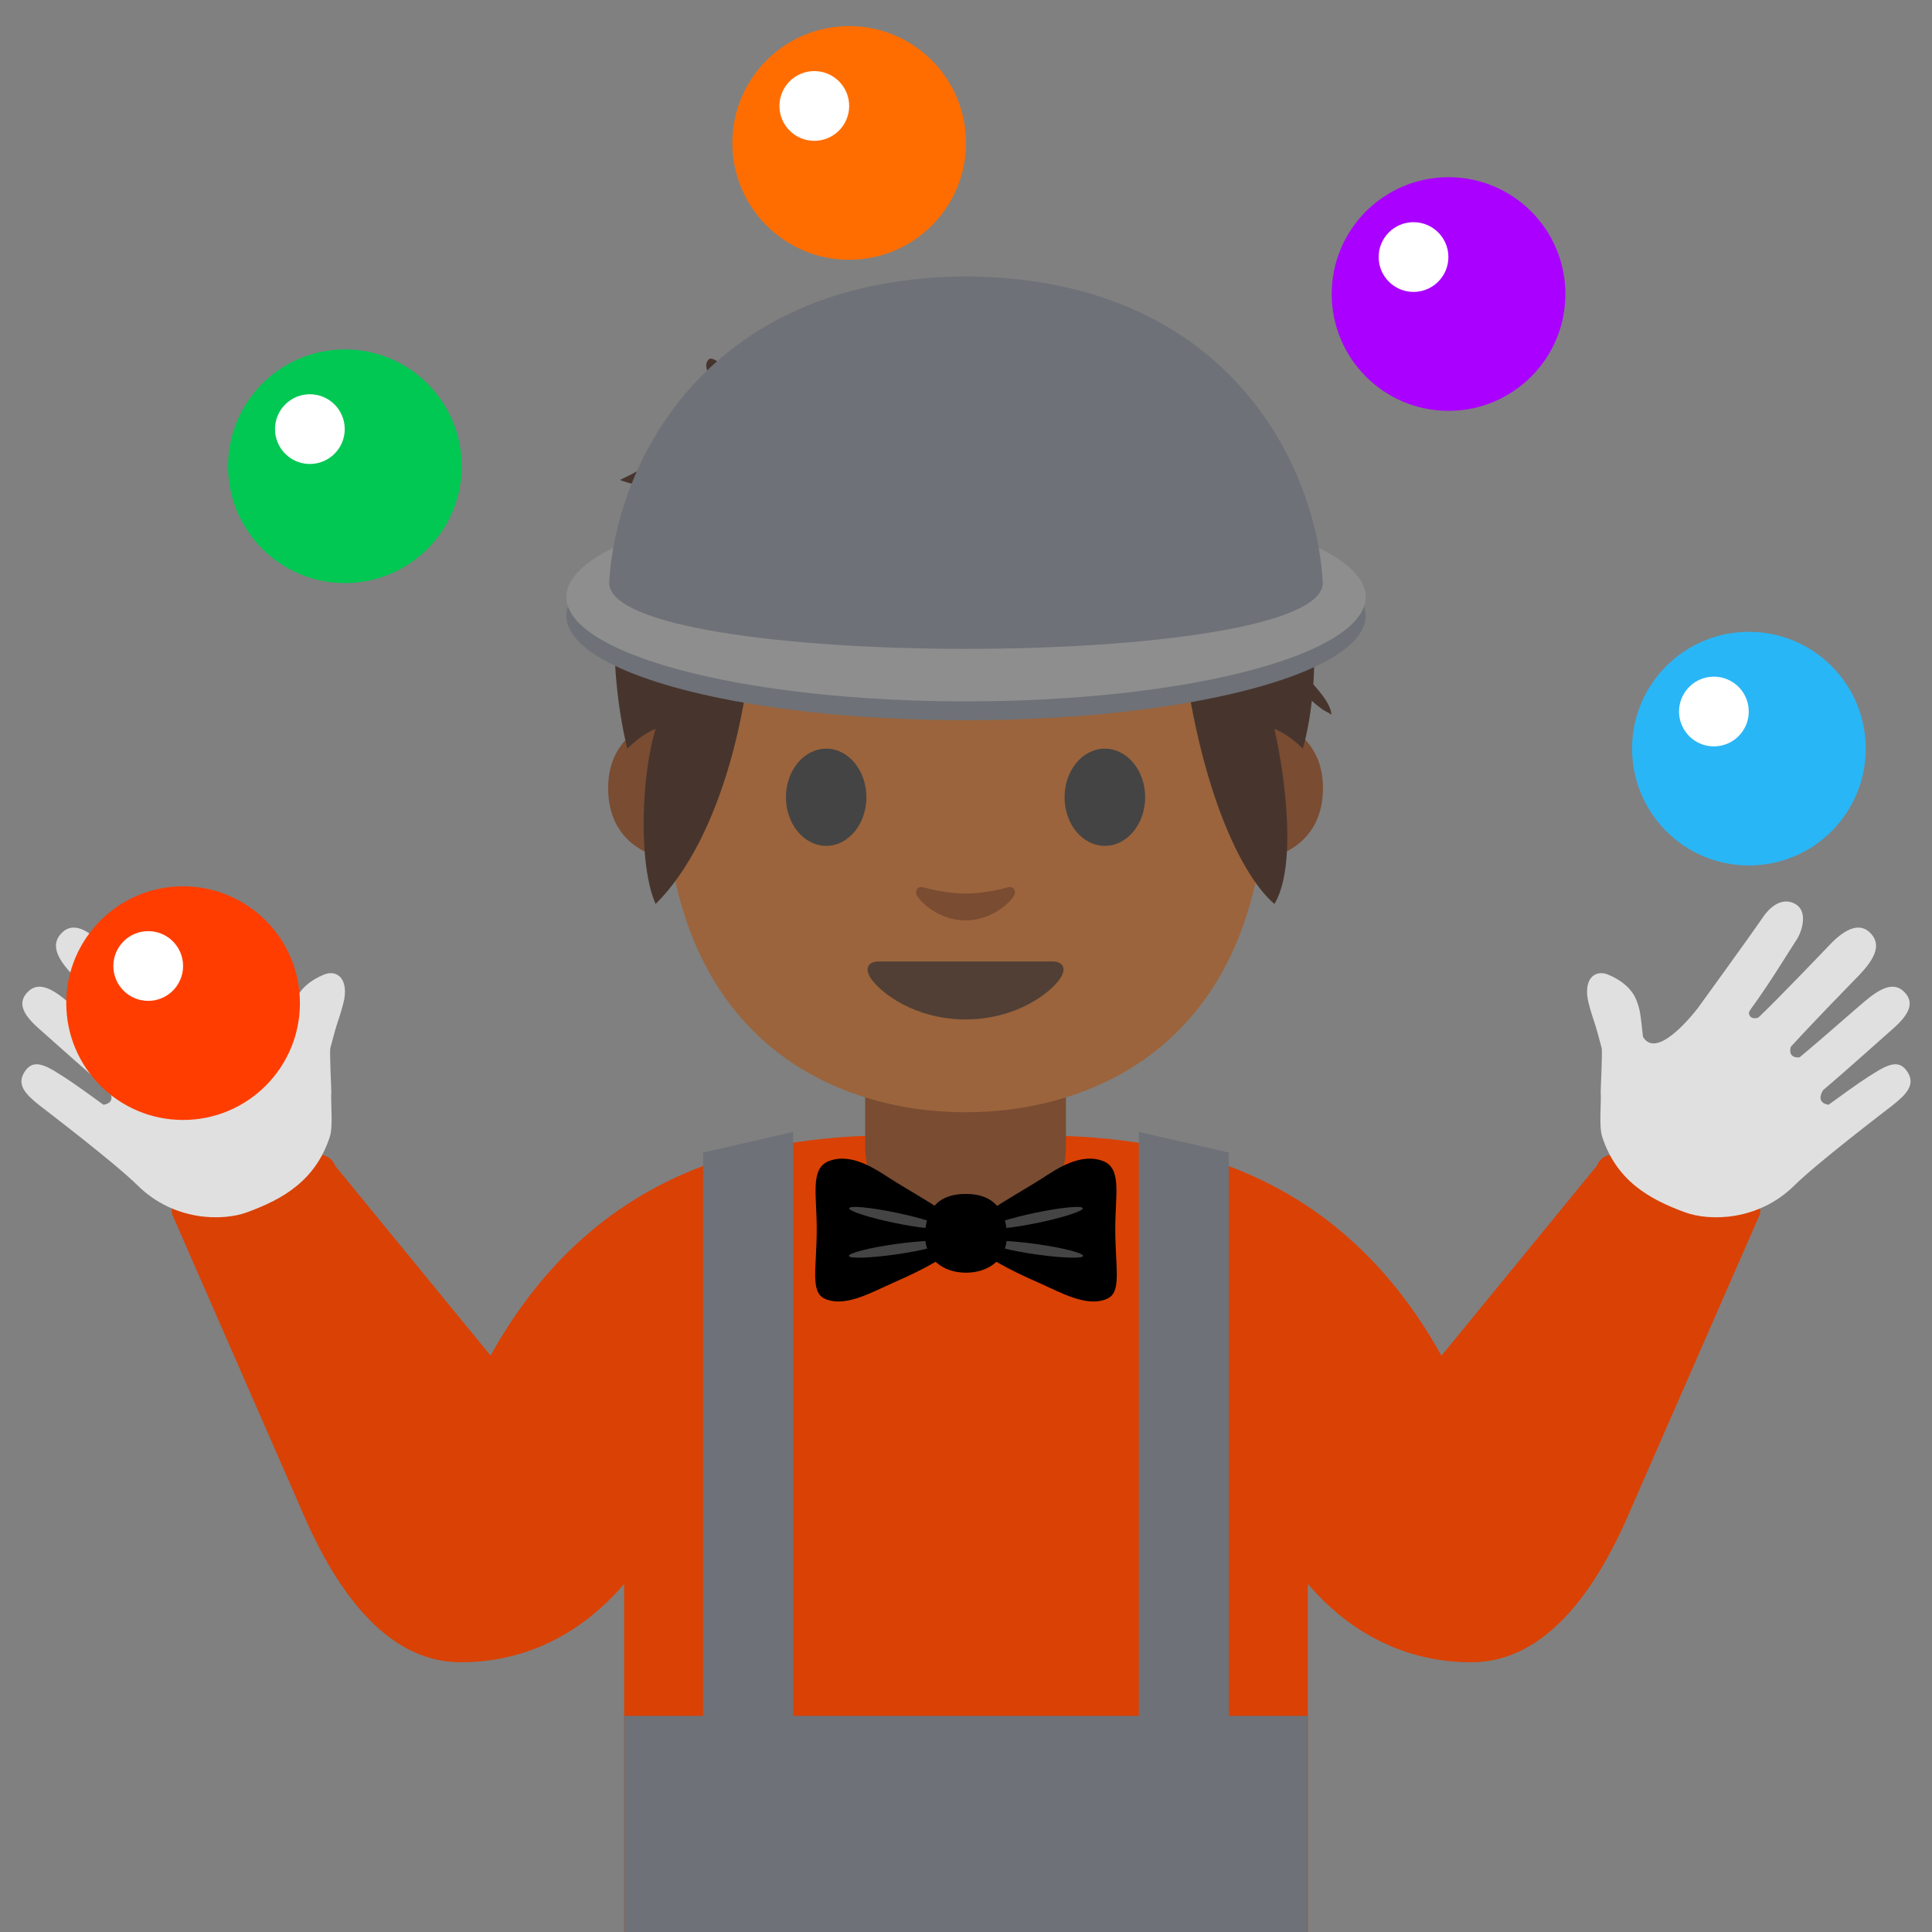 <?xml version="1.0" encoding="UTF-8" standalone="no"?><!DOCTYPE svg PUBLIC "-//W3C//DTD SVG 1.1//EN" "http://www.w3.org/Graphics/SVG/1.1/DTD/svg11.dtd"><svg width="128px" height="128px" version="1.1" xmlns="http://www.w3.org/2000/svg" xmlns:xlink="http://www.w3.org/1999/xlink" xml:space="preserve" xmlns:serif="http://www.serif.com/" style="fill-rule:evenodd;clip-rule:evenodd;stroke-linejoin:round;stroke-miterlimit:2;"><rect width="100%" height="100%" fill="#808080" stroke="none"/><path d="M59.57,75.21C51.32,75.21 39.75,76.76 32.5,89.81L22.2,77.23C22,76.68 21.4,76.38 20.84,76.56L12.15,79.17C11.61,79.34 11.29,79.89 11.4,80.44C11.4,80.44 20.36,100.91 20.37,100.94C22.16,104.86 25.36,110.13 30.52,110.13C36.29,110.13 39.81,106.75 41.35,104.94L41.35,128L64,128L64,74.97C59.57,75.05 61.42,75.21 59.57,75.21Z" style="fill:#da4105;fill-rule:nonzero;"/><path d="M21.46,64.57C20.58,64.93 19.86,65.52 19.57,66.3C19.35,66.88 19.32,67.09 19.15,68.69C18.3,70.14 16.15,67.61 15.5,66.77C15.46,66.72 11.82,61.69 11.23,60.81C10.54,59.78 9.69,59.47 8.98,59.94C8.22,60.45 8.62,61.73 8.97,62.26C9.51,63.07 10.69,65.06 12.03,66.89C12.03,66.89 12.15,67.08 12.13,67.14C12.04,67.62 11.51,67.42 11.51,67.42C10.27,66.25 7.42,63.27 6.77,62.59C5.65,61.41 4.76,61.18 4.14,61.76C3.32,62.52 3.73,63.46 4.83,64.61C5.49,65.3 7.53,67.36 9.36,69.36C9.56,70.18 8.77,70.05 8.77,70.05C6.78,68.39 4.76,66.56 4.12,66.07C3.09,65.27 2.36,65.14 1.79,65.77C1.19,66.43 1.46,67.17 2.59,68.16C3.4,68.87 5.9,71.12 7.22,72.23C7.75,73.13 6.85,73.19 6.85,73.19C4.81,71.7 4.34,71.41 3.79,71.07C2.64,70.34 2.07,70.32 1.61,71.04C1.11,71.85 1.65,72.47 2.6,73.22C3.24,73.72 7.6,77.04 9.13,78.55C11.48,80.87 14.69,80.94 16.39,80.31C18.78,79.43 20.9,78.21 21.85,75.32C22.08,74.62 21.9,73.08 21.95,72.35C21.96,72.23 21.82,69.69 21.89,69.42C22.07,68.72 22.26,68.03 22.43,67.54C22.61,67.01 22.76,66.45 22.81,66.19C23.05,64.76 22.27,64.24 21.46,64.57Z" style="fill:#e0e0e0;fill-rule:nonzero;"/><path d="M64,74.97L64,128L86.65,128L86.65,104.94C88.19,106.75 91.71,110.13 97.48,110.13C102.64,110.13 105.84,104.86 107.63,100.94C107.64,100.91 116.6,80.44 116.6,80.44C116.71,79.89 116.39,79.34 115.85,79.17L107.16,76.56C106.6,76.38 106,76.68 105.8,77.23L95.5,89.82C88.25,76.77 76.68,75.22 68.43,75.22C66.58,75.21 68.43,75.05 64,74.97Z" style="fill:#da4105;fill-rule:nonzero;"/><path d="M106.54,64.57C107.42,64.93 108.14,65.52 108.43,66.3C108.65,66.88 108.68,67.09 108.85,68.69C109.7,70.14 111.85,67.61 112.5,66.77C112.54,66.72 116.18,61.69 116.77,60.81C117.46,59.78 118.31,59.47 119.02,59.94C119.78,60.45 119.38,61.73 119.03,62.26C118.49,63.07 117.31,65.06 115.97,66.89C115.97,66.89 115.85,67.08 115.87,67.14C115.96,67.62 116.49,67.42 116.49,67.42C117.73,66.25 120.58,63.27 121.23,62.59C122.35,61.41 123.24,61.18 123.86,61.76C124.68,62.52 124.27,63.46 123.17,64.61C122.51,65.3 120.47,67.36 118.64,69.36C118.44,70.18 119.23,70.05 119.23,70.05C121.22,68.39 123.24,66.56 123.88,66.07C124.91,65.27 125.64,65.14 126.21,65.77C126.81,66.43 126.54,67.17 125.41,68.16C124.6,68.87 122.1,71.12 120.78,72.23C120.25,73.13 121.15,73.19 121.15,73.19C123.19,71.7 123.66,71.41 124.21,71.07C125.36,70.34 125.93,70.32 126.39,71.04C126.89,71.85 126.35,72.47 125.4,73.22C124.76,73.72 120.4,77.04 118.87,78.55C116.52,80.87 113.31,80.94 111.61,80.31C109.22,79.43 107.1,78.21 106.15,75.32C105.92,74.62 106.1,73.08 106.05,72.35C106.04,72.23 106.18,69.69 106.11,69.42C105.93,68.72 105.74,68.03 105.57,67.54C105.39,67.01 105.24,66.45 105.19,66.19C104.95,64.76 105.73,64.24 106.54,64.57Z" style="fill:#e0e0e0;fill-rule:nonzero;"/><path d="M63.97,82.53C60.3,82.53 57.32,79.55 57.32,75.88L57.32,70.19L70.62,70.19L70.62,75.88C70.62,79.55 67.64,82.53 63.97,82.53Z" style="fill:#7a4c32;fill-rule:nonzero;"/><g><path d="M83.98,47.62C83.98,47.62 87.65,48.26 87.65,52.21C87.65,55.7 84.97,57.07 82.3,57.07L82.3,47.62L83.98,47.62ZM43.96,47.62C43.96,47.62 40.29,48.26 40.29,52.21C40.29,55.7 42.97,57.07 45.64,57.07L45.64,47.62L43.96,47.62Z" style="fill:#7a4c32;fill-rule:nonzero;"/></g><path d="M63.97,21.74C48.16,21.74 44.02,34 44.02,51.22C44.02,69.08 55.5,73.69 63.97,73.69C72.32,73.69 83.92,69.21 83.92,51.22C83.92,34 79.78,21.74 63.97,21.74Z" style="fill:#9b643c;fill-rule:nonzero;"/><path d="M57.4,52.82C57.4,54.6 56.21,56.04 54.74,56.04C53.27,56.04 52.07,54.6 52.07,52.82C52.07,51.04 53.27,49.6 54.74,49.6C56.21,49.6 57.4,51.04 57.4,52.82M70.53,52.82C70.53,54.6 71.72,56.04 73.2,56.04C74.67,56.04 75.87,54.6 75.87,52.82C75.87,51.04 74.67,49.6 73.2,49.6C71.72,49.6 70.53,51.04 70.53,52.82" style="fill:#444;fill-rule:nonzero;"/><path d="M69.74,63.7L58.2,63.7C57.54,63.7 57.25,64.15 57.69,64.81C58.3,65.74 60.58,67.54 63.97,67.54C67.36,67.54 69.64,65.75 70.25,64.81C70.69,64.14 70.4,63.7 69.74,63.7Z" style="fill:#513f35;fill-rule:nonzero;"/><path d="M66.76,58.79C65.78,59.07 64.76,59.2 63.97,59.2C63.18,59.2 62.16,59.06 61.18,58.79C60.76,58.67 60.59,59.07 60.75,59.33C61.06,59.88 62.32,60.98 63.97,60.98C65.63,60.98 66.88,59.87 67.19,59.33C67.34,59.07 67.18,58.67 66.76,58.79Z" style="fill:#7a4c32;fill-rule:nonzero;"/><g transform="matrix(0.637,0,0,0.637,61.587,12.785)"><path d="M-18.81,19.165C-13.821,15.205 -6.835,11.867 3.006,11.672C3.006,11.672 3.475,11.653 3.691,11.653C3.886,11.653 4.373,11.672 4.373,11.672C11.486,11.872 17.321,13.697 21.985,16.23C23.541,16.721 25.034,17.36 26.327,18.1C27.113,18.549 27.826,19.048 28.533,19.612C28.679,19.729 29.216,20.025 29.264,20.203C29.319,20.402 28.853,20.173 28.646,20.155C28.35,20.13 28.05,20.109 27.753,20.071L27.656,20.06C28.809,21.012 29.849,21.995 30.776,22.977C31.294,23.289 31.807,23.631 32.313,24.014C32.941,24.488 33.455,25.071 33.948,25.677C34.118,25.887 34.294,26.092 34.442,26.32C34.535,26.463 34.883,26.731 34.715,26.75C34.401,26.786 34.023,26.62 33.682,26.511C34.619,27.83 35.346,29.081 35.872,30.174C37.723,34.027 38.805,37.759 39.396,41.172C40.512,42.665 41.42,44.292 41.587,45.891C41.613,46.138 41.202,45.577 41.002,45.434C40.629,45.166 40.235,44.933 39.851,44.683C40.057,47.074 40.038,49.239 39.912,51.09C40.619,51.95 41.669,53.074 41.793,54.208C41.803,54.311 41.604,54.122 41.512,54.076C41.254,53.948 41.019,53.828 40.784,53.657C40.428,53.399 40.082,53.12 39.757,52.82C39.409,55.929 38.818,57.787 38.818,57.787C38.818,57.787 38.409,57.359 37.629,56.753C36.789,56.109 35.872,55.738 35.872,55.738C37.097,61.271 38.139,70.122 35.872,73.95C32.182,70.854 27.159,60.256 25.788,42.101C24.534,43.199 23.258,44.185 22.157,44.652C22.237,44.985 22.316,45.317 22.421,45.629C22.541,45.986 22.683,46.338 22.857,46.671C22.95,46.847 23.36,47.214 23.163,47.183C22.685,47.111 21.958,46.377 21.534,46.115C20.677,45.583 19.776,45.141 18.824,44.843C17.884,44.784 16.945,44.694 16.021,44.535C16.367,45.694 16.648,46.876 16.75,48.08C16.786,48.508 16.83,49.753 16.501,50.053C16.501,50.053 16.188,49.633 16.163,49.596C15.949,49.29 15.731,48.986 15.513,48.684C14.887,47.82 14.264,46.962 13.543,46.172C12.205,44.704 10.821,43.317 9.285,42.132C7.803,41.459 6.32,40.79 4.752,40.308C2.668,39.665 0.524,39.577 -1.604,39.189C-1.975,39.12 -2.344,39.034 -2.709,38.935C-2.923,38.943 -3.137,38.952 -3.349,38.964C-2.135,41.901 -1.728,45.155 -2.665,48.195C-3.082,49.545 -3.695,50.832 -4.498,51.992C-4.558,52.078 -5.133,52.919 -5.286,52.856C-5.724,52.673 -6.384,51.254 -6.659,50.854C-7.69,49.354 -8.785,47.809 -10.085,46.522C-12.477,44.149 -15.36,42.591 -18.32,41.153C-18.139,52.168 -21.508,67.049 -28.492,73.95C-30.293,69.911 -30.016,60.707 -28.492,55.738C-28.492,55.738 -29.429,56.109 -30.247,56.753C-31.008,57.359 -31.439,57.787 -31.439,57.787C-31.439,57.787 -32.762,52.835 -32.781,46.577C-33.133,46.887 -33.767,47.681 -34.167,47.744C-34.284,47.763 -34.146,47.507 -34.133,47.388C-34.1,47.103 -34.054,46.818 -34.008,46.535C-33.901,45.876 -33.76,45.222 -33.574,44.579C-33.326,43.715 -32.972,42.906 -32.557,42.128C-32.135,38.176 -31.041,34.056 -28.729,30.528C-29.2,30.492 -29.657,30.444 -30.089,30.392C-30.643,30.323 -31.198,30.207 -31.722,30.014C-31.79,29.989 -32.152,29.907 -32.175,29.834C-32.175,29.834 -31.175,29.35 -31.022,29.268C-29.758,28.597 -28.511,27.838 -27.284,27.098C-26.643,26.71 -25.991,26.276 -25.347,25.811C-24.217,24.375 -22.877,22.836 -21.284,21.318C-21.72,20.972 -22.108,20.547 -22.433,20.018C-22.8,19.417 -23.144,18.725 -23.228,18.016C-23.257,17.775 -23.091,17.159 -22.682,17.238C-21.597,17.446 -21.108,19.014 -19.932,19.28C-19.634,19.347 -19.213,19.27 -18.81,19.165Z" style="fill:#47352d;fill-rule:nonzero;"/></g><g><ellipse cx="64" cy="40.8" rx="26.48" ry="6.92" style="fill:#6e7177;"/><ellipse cx="64" cy="39.55" rx="26.48" ry="6.92" style="fill:#8e8e8e;"/><path id="a" d="M87.64,38.61C87.25,31.16 81.63,18.64 64.46,18.32C64.46,18.32 64.14,18.31 64,18.31C63.86,18.31 63.54,18.32 63.54,18.32C46.37,18.64 40.75,31.16 40.36,38.61C40.36,44.45 87.64,44.45 87.64,38.61Z" style="fill:#6e7177;fill-rule:nonzero;"/></g><rect x="41.35" y="113.68" width="45.3" height="14.32" style="fill:#6e7177;fill-rule:nonzero;"/><g><path d="M52.55,122.14L46.58,122.14L46.58,76.36L52.55,74.99L52.55,122.14ZM81.42,122.14L75.45,122.14L75.45,74.99L81.42,76.36L81.42,122.14Z" style="fill:#6e7177;fill-rule:nonzero;"/></g><g><path d="M65.48,80.28C66.71,79.44 67.87,78.82 69.04,78.07C69.98,77.47 71.57,76.35 73.07,76.92C74.34,77.4 73.89,79.13 73.89,81.4C73.89,84.06 74.34,85.61 73.34,86.05C71.98,86.65 70.21,85.59 68.72,84.94C67.87,84.57 65.45,83.47 65.04,82.83C64.62,82.19 64.64,80.69 65.48,80.28Z" style="fill-rule:nonzero;"/><path d="M71.74,80.05C71.77,80.24 70.42,80.67 68.74,81.02C67.06,81.37 65.67,81.5 65.64,81.31C65.61,81.12 66.96,80.69 68.64,80.34C70.32,79.99 71.71,79.86 71.74,80.05ZM71.76,83.21C71.74,83.4 70.35,83.35 68.65,83.11C66.95,82.87 65.59,82.52 65.61,82.33C65.63,82.14 67.02,82.19 68.72,82.43C70.42,82.67 71.78,83.02 71.76,83.21Z" style="fill:#444;fill-rule:nonzero;"/><g><path d="M62.52,80.28C61.29,79.44 60.13,78.82 58.96,78.07C58.02,77.47 56.43,76.35 54.93,76.92C53.66,77.4 54.11,79.13 54.11,81.4C54.11,84.06 53.66,85.61 54.66,86.05C56.02,86.65 57.79,85.59 59.28,84.94C60.13,84.57 62.55,83.47 62.96,82.83C63.38,82.19 63.36,80.69 62.52,80.28Z" style="fill-rule:nonzero;"/><path d="M56.26,80.05C56.23,80.24 57.58,80.67 59.26,81.02C60.94,81.37 62.33,81.5 62.36,81.31C62.39,81.12 61.04,80.69 59.36,80.34C57.68,79.99 56.29,79.86 56.26,80.05ZM56.24,83.21C56.26,83.4 57.65,83.35 59.35,83.11C61.05,82.87 62.41,82.52 62.39,82.33C62.37,82.14 60.98,82.19 59.28,82.43C57.58,82.67 56.22,83.02 56.24,83.21Z" style="fill:#444;fill-rule:nonzero;"/></g><path d="M66.71,81.89C66.71,83.43 65.5,84.32 64,84.32C62.5,84.32 61.29,83.43 61.29,81.89C61.29,80.35 61.97,79.1 64,79.1C65.95,79.1 66.71,80.35 66.71,81.89Z" style="fill-rule:nonzero;"/></g><g><circle cx="12.13" cy="66.46" r="7.74" style="fill:#ff3d00;"/><circle cx="9.82" cy="64" r="2.31" style="fill:#fff;"/></g><g><circle cx="22.85" cy="30.89" r="7.74" style="fill:#00c853;"/><circle cx="20.53" cy="28.43" r="2.31" style="fill:#fff;"/></g><g><circle cx="56.26" cy="9.47" r="7.74" style="fill:#ff6d00;"/><circle cx="53.95" cy="7.02" r="2.31" style="fill:#fff;"/></g><g><circle cx="95.97" cy="19.48" r="7.74" style="fill:#a0f;"/><circle cx="93.65" cy="17.03" r="2.31" style="fill:#fff;"/></g><g><circle cx="115.87" cy="49.6" r="7.74" style="fill:#29b6f6;"/><circle cx="113.55" cy="47.14" r="2.31" style="fill:#fff;"/></g></svg>